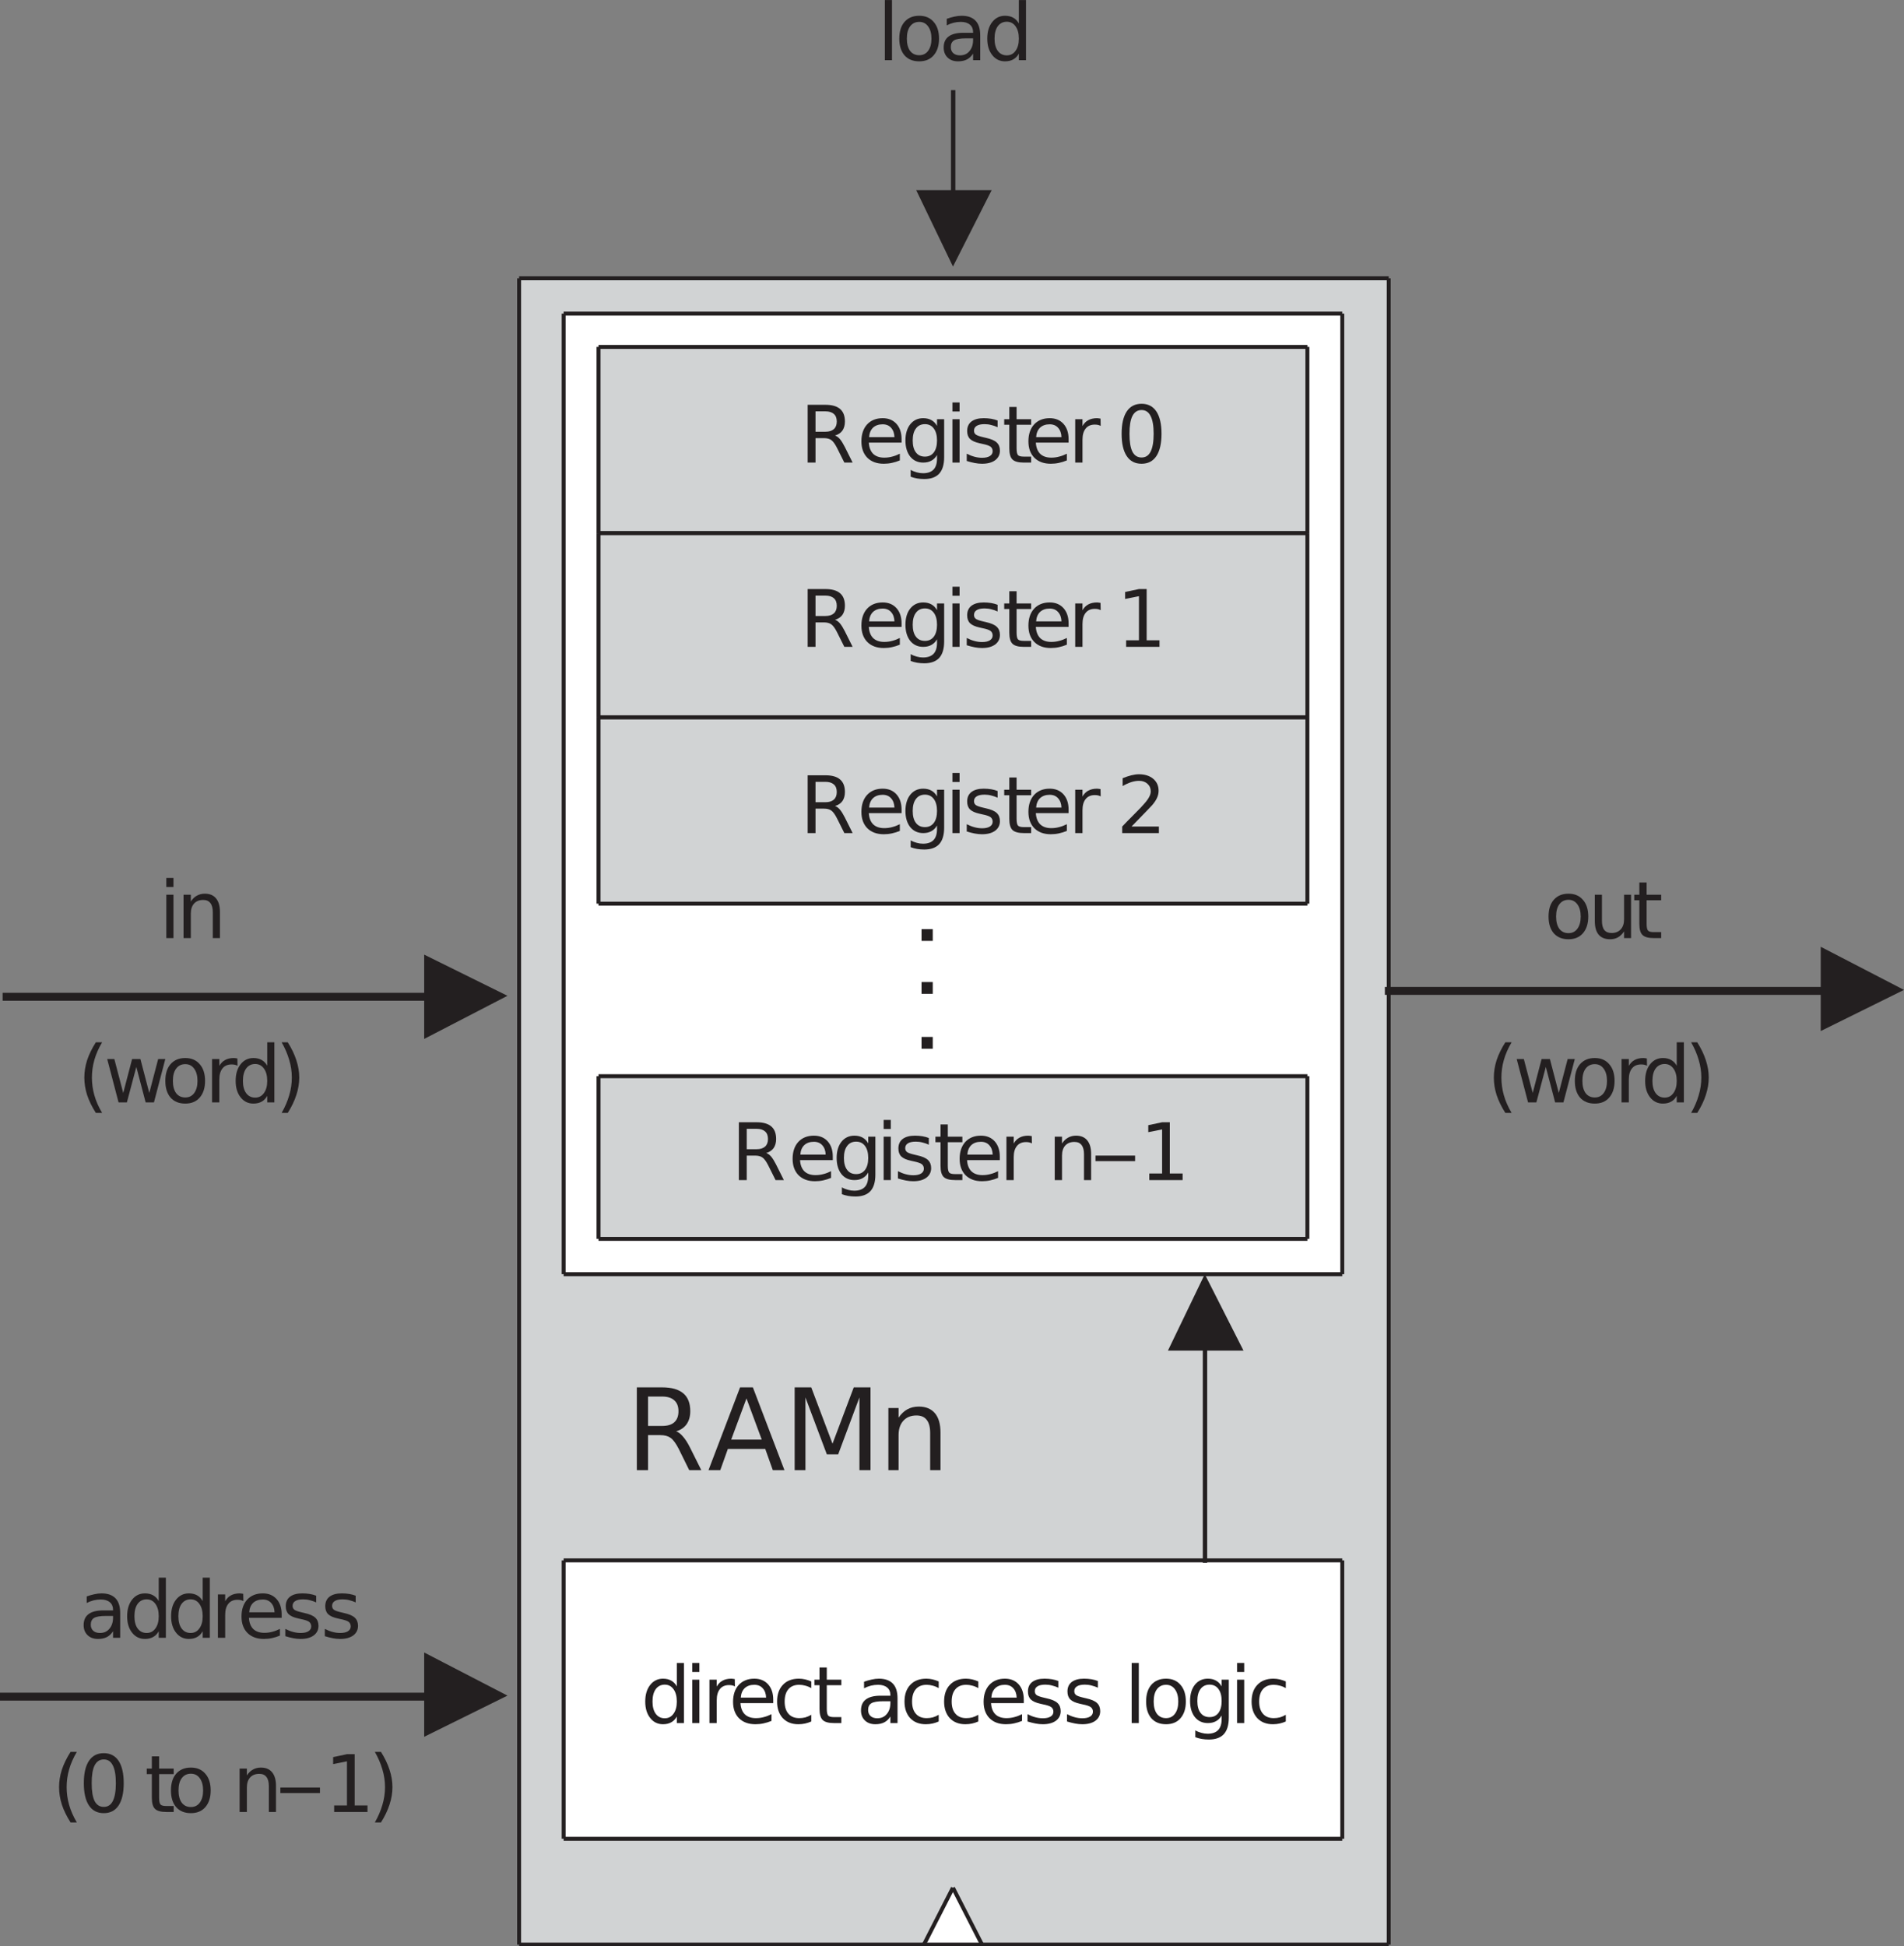 <?xml version="1.0" encoding="UTF-8" standalone="no"?>
<svg
   xmlns:dc="http://purl.org/dc/elements/1.1/"
   xmlns:cc="http://creativecommons.org/ns#"
   xmlns:rdf="http://www.w3.org/1999/02/22-rdf-syntax-ns#"
   xmlns:svg="http://www.w3.org/2000/svg"
   xmlns="http://www.w3.org/2000/svg"
   xmlns:xlink="http://www.w3.org/1999/xlink"
   xmlns:sodipodi="http://sodipodi.sourceforge.net/DTD/sodipodi-0.dtd"
   xmlns:inkscape="http://www.inkscape.org/namespaces/inkscape"
   width="204.369pt"
   height="208.883pt"
   viewBox="0 0 204.369 208.883"
   version="1.2"
   id="svg670"
   sodipodi:docname="ram8.svg"
   inkscape:version="0.92.3 (2405546, 2018-03-11)">
  <rect x="0" y="0" width="204.369" height="208.883" fill="#808080" stroke="none"/>
  <sodipodi:namedview
     pagecolor="#ffffff"
     bordercolor="#666666"
     borderopacity="1"
     objecttolerance="10"
     gridtolerance="10"
     guidetolerance="10"
     inkscape:pageopacity="0"
     inkscape:pageshadow="2"
     inkscape:window-width="758"
     inkscape:window-height="492"
     id="namedview672"
     showgrid="false"
     inkscape:zoom="0.84736446"
     inkscape:cx="136.24599"
     inkscape:cy="139.25531"
     inkscape:window-x="0"
     inkscape:window-y="60"
     inkscape:window-maximized="0"
     inkscape:current-layer="svg670" />
  <defs
     id="defs121">
    <g
       id="g92">
      <symbol
         overflow="visible"
         id="glyph0-0">
        <path
           style="stroke:none;"
           d="M 0.422 1.5 L 0.422 -6 L 4.672 -6 L 4.672 1.5 Z M 0.906 1.031 L 4.203 1.031 L 4.203 -5.516 L 0.906 -5.516 Z M 0.906 1.031 "
           id="path2" />
      </symbol>
      <symbol
         overflow="visible"
         id="glyph0-1">
        <path
           style="stroke:none;"
           d="M 0.797 -6.453 L 1.562 -6.453 L 1.562 0 L 0.797 0 Z M 0.797 -6.453 "
           id="path5" />
      </symbol>
      <symbol
         overflow="visible"
         id="glyph0-2">
        <path
           style="stroke:none;"
           d="M 2.609 -4.109 C 2.191 -4.109 1.863 -3.945 1.625 -3.625 C 1.395 -3.312 1.281 -2.875 1.281 -2.312 C 1.281 -1.758 1.395 -1.32 1.625 -1 C 1.863 -0.688 2.191 -0.531 2.609 -0.531 C 3.016 -0.531 3.332 -0.688 3.562 -1 C 3.801 -1.32 3.922 -1.758 3.922 -2.312 C 3.922 -2.863 3.801 -3.301 3.562 -3.625 C 3.332 -3.945 3.016 -4.109 2.609 -4.109 Z M 2.609 -4.766 C 3.266 -4.766 3.781 -4.547 4.156 -4.109 C 4.539 -3.68 4.734 -3.082 4.734 -2.312 C 4.734 -1.551 4.539 -0.953 4.156 -0.516 C 3.781 -0.086 3.266 0.125 2.609 0.125 C 1.941 0.125 1.414 -0.086 1.031 -0.516 C 0.656 -0.953 0.469 -1.551 0.469 -2.312 C 0.469 -3.082 0.656 -3.68 1.031 -4.109 C 1.414 -4.547 1.941 -4.766 2.609 -4.766 Z M 2.609 -4.766 "
           id="path8" />
      </symbol>
      <symbol
         overflow="visible"
         id="glyph0-3">
        <path
           style="stroke:none;"
           d="M 2.906 -2.344 C 2.289 -2.344 1.863 -2.27 1.625 -2.125 C 1.395 -1.977 1.281 -1.738 1.281 -1.406 C 1.281 -1.133 1.367 -0.914 1.547 -0.75 C 1.723 -0.594 1.961 -0.516 2.266 -0.516 C 2.691 -0.516 3.031 -0.664 3.281 -0.969 C 3.539 -1.27 3.672 -1.672 3.672 -2.172 L 3.672 -2.344 Z M 4.438 -2.656 L 4.438 0 L 3.672 0 L 3.672 -0.703 C 3.492 -0.422 3.273 -0.211 3.016 -0.078 C 2.754 0.055 2.438 0.125 2.062 0.125 C 1.594 0.125 1.219 -0.008 0.938 -0.281 C 0.656 -0.551 0.516 -0.91 0.516 -1.359 C 0.516 -1.879 0.688 -2.27 1.031 -2.531 C 1.383 -2.801 1.91 -2.938 2.609 -2.938 L 3.672 -2.938 L 3.672 -3.016 C 3.672 -3.359 3.555 -3.625 3.328 -3.812 C 3.098 -4.008 2.773 -4.109 2.359 -4.109 C 2.086 -4.109 1.828 -4.078 1.578 -4.016 C 1.328 -3.953 1.082 -3.859 0.844 -3.734 L 0.844 -4.438 C 1.125 -4.539 1.395 -4.617 1.656 -4.672 C 1.926 -4.734 2.188 -4.766 2.438 -4.766 C 3.102 -4.766 3.602 -4.586 3.938 -4.234 C 4.27 -3.891 4.438 -3.363 4.438 -2.656 Z M 4.438 -2.656 "
           id="path11" />
      </symbol>
      <symbol
         overflow="visible"
         id="glyph0-4">
        <path
           style="stroke:none;"
           d="M 3.859 -3.938 L 3.859 -6.453 L 4.625 -6.453 L 4.625 0 L 3.859 0 L 3.859 -0.703 C 3.703 -0.422 3.5 -0.211 3.25 -0.078 C 3.008 0.055 2.719 0.125 2.375 0.125 C 1.812 0.125 1.352 -0.098 1 -0.547 C 0.645 -0.992 0.469 -1.582 0.469 -2.312 C 0.469 -3.051 0.645 -3.645 1 -4.094 C 1.352 -4.539 1.812 -4.766 2.375 -4.766 C 2.719 -4.766 3.008 -4.695 3.25 -4.562 C 3.5 -4.426 3.703 -4.219 3.859 -3.938 Z M 1.25 -2.312 C 1.25 -1.758 1.363 -1.32 1.594 -1 C 1.832 -0.676 2.156 -0.516 2.562 -0.516 C 2.957 -0.516 3.27 -0.676 3.5 -1 C 3.738 -1.32 3.859 -1.758 3.859 -2.312 C 3.859 -2.875 3.738 -3.316 3.5 -3.641 C 3.27 -3.961 2.957 -4.125 2.562 -4.125 C 2.156 -4.125 1.832 -3.961 1.594 -3.641 C 1.363 -3.316 1.25 -2.875 1.25 -2.312 Z M 1.25 -2.312 "
           id="path14" />
      </symbol>
      <symbol
         overflow="visible"
         id="glyph0-5">
        <path
           style="stroke:none;"
           d="M 2.641 -6.453 C 2.266 -5.816 1.988 -5.188 1.812 -4.562 C 1.633 -3.938 1.547 -3.305 1.547 -2.672 C 1.547 -2.023 1.633 -1.391 1.812 -0.766 C 1.988 -0.141 2.266 0.488 2.641 1.125 L 1.969 1.125 C 1.551 0.469 1.238 -0.172 1.031 -0.797 C 0.832 -1.422 0.734 -2.047 0.734 -2.672 C 0.734 -3.285 0.832 -3.906 1.031 -4.531 C 1.238 -5.156 1.551 -5.797 1.969 -6.453 Z M 2.641 -6.453 "
           id="path17" />
      </symbol>
      <symbol
         overflow="visible"
         id="glyph0-6">
        <path
           style="stroke:none;"
           d="M 2.703 -5.641 C 2.266 -5.641 1.938 -5.426 1.719 -5 C 1.508 -4.582 1.406 -3.945 1.406 -3.094 C 1.406 -2.238 1.508 -1.598 1.719 -1.172 C 1.938 -0.754 2.266 -0.547 2.703 -0.547 C 3.141 -0.547 3.461 -0.754 3.672 -1.172 C 3.891 -1.598 4 -2.238 4 -3.094 C 4 -3.945 3.891 -4.582 3.672 -5 C 3.461 -5.426 3.141 -5.641 2.703 -5.641 Z M 2.703 -6.312 C 3.398 -6.312 3.93 -6.035 4.297 -5.484 C 4.66 -4.93 4.844 -4.133 4.844 -3.094 C 4.844 -2.051 4.66 -1.254 4.297 -0.703 C 3.93 -0.148 3.398 0.125 2.703 0.125 C 2.004 0.125 1.473 -0.148 1.109 -0.703 C 0.742 -1.254 0.562 -2.051 0.562 -3.094 C 0.562 -4.133 0.742 -4.93 1.109 -5.484 C 1.473 -6.035 2.004 -6.312 2.703 -6.312 Z M 2.703 -6.312 "
           id="path20" />
      </symbol>
      <symbol
         overflow="visible"
         id="glyph0-7">
        <path
           style="stroke:none;"
           d=""
           id="path23" />
      </symbol>
      <symbol
         overflow="visible"
         id="glyph0-8">
        <path
           style="stroke:none;"
           d="M 1.562 -5.969 L 1.562 -4.656 L 3.125 -4.656 L 3.125 -4.062 L 1.562 -4.062 L 1.562 -1.531 C 1.562 -1.156 1.613 -0.91 1.719 -0.797 C 1.82 -0.691 2.031 -0.641 2.344 -0.641 L 3.125 -0.641 L 3.125 0 L 2.344 0 C 1.758 0 1.352 -0.109 1.125 -0.328 C 0.895 -0.547 0.781 -0.945 0.781 -1.531 L 0.781 -4.062 L 0.234 -4.062 L 0.234 -4.656 L 0.781 -4.656 L 0.781 -5.969 Z M 1.562 -5.969 "
           id="path26" />
      </symbol>
      <symbol
         overflow="visible"
         id="glyph0-9">
        <path
           style="stroke:none;"
           d="M 4.672 -2.812 L 4.672 0 L 3.906 0 L 3.906 -2.781 C 3.906 -3.219 3.816 -3.547 3.641 -3.766 C 3.473 -3.984 3.219 -4.094 2.875 -4.094 C 2.457 -4.094 2.129 -3.961 1.891 -3.703 C 1.66 -3.441 1.547 -3.082 1.547 -2.625 L 1.547 0 L 0.766 0 L 0.766 -4.656 L 1.547 -4.656 L 1.547 -3.922 C 1.723 -4.203 1.938 -4.41 2.188 -4.547 C 2.438 -4.691 2.723 -4.766 3.047 -4.766 C 3.578 -4.766 3.977 -4.598 4.25 -4.266 C 4.531 -3.93 4.672 -3.445 4.672 -2.812 Z M 4.672 -2.812 "
           id="path29" />
      </symbol>
      <symbol
         overflow="visible"
         id="glyph0-10">
        <path
           style="stroke:none;"
           d="M 0 -2.625 L 4.25 -2.625 L 4.25 -2.031 L 0 -2.031 Z M 0 -2.625 "
           id="path32" />
      </symbol>
      <symbol
         overflow="visible"
         id="glyph0-11">
        <path
           style="stroke:none;"
           d="M 1.047 -0.703 L 2.422 -0.703 L 2.422 -5.438 L 0.938 -5.141 L 0.938 -5.891 L 2.422 -6.203 L 3.25 -6.203 L 3.25 -0.703 L 4.625 -0.703 L 4.625 0 L 1.047 0 Z M 1.047 -0.703 "
           id="path35" />
      </symbol>
      <symbol
         overflow="visible"
         id="glyph0-12">
        <path
           style="stroke:none;"
           d="M 0.688 -6.453 L 1.344 -6.453 C 1.758 -5.797 2.066 -5.156 2.266 -4.531 C 2.473 -3.906 2.578 -3.285 2.578 -2.672 C 2.578 -2.047 2.473 -1.422 2.266 -0.797 C 2.066 -0.172 1.758 0.469 1.344 1.125 L 0.688 1.125 C 1.051 0.488 1.32 -0.141 1.5 -0.766 C 1.688 -1.391 1.781 -2.023 1.781 -2.672 C 1.781 -3.305 1.688 -3.938 1.5 -4.562 C 1.32 -5.188 1.051 -5.816 0.688 -6.453 Z M 0.688 -6.453 "
           id="path38" />
      </symbol>
      <symbol
         overflow="visible"
         id="glyph0-13">
        <path
           style="stroke:none;"
           d="M 0.797 -4.656 L 1.562 -4.656 L 1.562 0 L 0.797 0 Z M 0.797 -6.453 L 1.562 -6.453 L 1.562 -5.484 L 0.797 -5.484 Z M 0.797 -6.453 "
           id="path41" />
      </symbol>
      <symbol
         overflow="visible"
         id="glyph0-14">
        <path
           style="stroke:none;"
           d="M 3.5 -3.938 C 3.406 -3.988 3.305 -4.023 3.203 -4.047 C 3.109 -4.066 3 -4.078 2.875 -4.078 C 2.445 -4.078 2.117 -3.938 1.891 -3.656 C 1.66 -3.375 1.547 -2.973 1.547 -2.453 L 1.547 0 L 0.766 0 L 0.766 -4.656 L 1.547 -4.656 L 1.547 -3.922 C 1.703 -4.203 1.906 -4.41 2.156 -4.547 C 2.414 -4.691 2.734 -4.766 3.109 -4.766 C 3.16 -4.766 3.219 -4.758 3.281 -4.75 C 3.344 -4.738 3.41 -4.727 3.484 -4.719 Z M 3.5 -3.938 "
           id="path44" />
      </symbol>
      <symbol
         overflow="visible"
         id="glyph0-15">
        <path
           style="stroke:none;"
           d="M 4.781 -2.516 L 4.781 -2.141 L 1.266 -2.141 C 1.297 -1.617 1.453 -1.219 1.734 -0.938 C 2.023 -0.664 2.422 -0.531 2.922 -0.531 C 3.211 -0.531 3.492 -0.566 3.766 -0.641 C 4.047 -0.711 4.32 -0.816 4.594 -0.953 L 4.594 -0.234 C 4.32 -0.117 4.039 -0.031 3.75 0.031 C 3.469 0.094 3.176 0.125 2.875 0.125 C 2.133 0.125 1.547 -0.086 1.109 -0.516 C 0.68 -0.953 0.469 -1.539 0.469 -2.281 C 0.469 -3.039 0.672 -3.645 1.078 -4.094 C 1.492 -4.539 2.051 -4.766 2.75 -4.766 C 3.375 -4.766 3.867 -4.562 4.234 -4.156 C 4.598 -3.75 4.781 -3.203 4.781 -2.516 Z M 4.016 -2.734 C 4.004 -3.148 3.883 -3.484 3.656 -3.734 C 3.438 -3.984 3.133 -4.109 2.75 -4.109 C 2.32 -4.109 1.977 -3.988 1.719 -3.75 C 1.469 -3.508 1.328 -3.172 1.297 -2.734 Z M 4.016 -2.734 "
           id="path47" />
      </symbol>
      <symbol
         overflow="visible"
         id="glyph0-16">
        <path
           style="stroke:none;"
           d="M 4.141 -4.469 L 4.141 -3.75 C 3.93 -3.875 3.719 -3.961 3.5 -4.016 C 3.281 -4.078 3.062 -4.109 2.844 -4.109 C 2.344 -4.109 1.957 -3.953 1.688 -3.641 C 1.414 -3.328 1.281 -2.883 1.281 -2.312 C 1.281 -1.75 1.414 -1.312 1.688 -1 C 1.957 -0.688 2.344 -0.531 2.844 -0.531 C 3.062 -0.531 3.281 -0.555 3.5 -0.609 C 3.719 -0.672 3.93 -0.766 4.141 -0.891 L 4.141 -0.172 C 3.93 -0.078 3.711 -0.004 3.484 0.047 C 3.254 0.098 3.008 0.125 2.75 0.125 C 2.051 0.125 1.492 -0.094 1.078 -0.531 C 0.672 -0.977 0.469 -1.57 0.469 -2.312 C 0.469 -3.07 0.676 -3.672 1.094 -4.109 C 1.508 -4.547 2.082 -4.766 2.812 -4.766 C 3.039 -4.766 3.266 -4.738 3.484 -4.688 C 3.711 -4.633 3.93 -4.562 4.141 -4.469 Z M 4.141 -4.469 "
           id="path50" />
      </symbol>
      <symbol
         overflow="visible"
         id="glyph0-17">
        <path
           style="stroke:none;"
           d="M 3.766 -4.516 L 3.766 -3.797 C 3.547 -3.898 3.32 -3.977 3.094 -4.031 C 2.863 -4.094 2.625 -4.125 2.375 -4.125 C 1.988 -4.125 1.703 -4.062 1.516 -3.938 C 1.328 -3.82 1.234 -3.648 1.234 -3.422 C 1.234 -3.242 1.301 -3.102 1.438 -3 C 1.57 -2.906 1.844 -2.812 2.25 -2.719 L 2.516 -2.656 C 3.055 -2.539 3.441 -2.375 3.672 -2.156 C 3.898 -1.945 4.016 -1.656 4.016 -1.281 C 4.016 -0.852 3.844 -0.508 3.5 -0.25 C 3.156 0 2.688 0.125 2.094 0.125 C 1.844 0.125 1.582 0.098 1.312 0.047 C 1.039 -0.004 0.754 -0.078 0.453 -0.172 L 0.453 -0.953 C 0.742 -0.805 1.023 -0.695 1.297 -0.625 C 1.566 -0.551 1.836 -0.516 2.109 -0.516 C 2.461 -0.516 2.738 -0.578 2.938 -0.703 C 3.133 -0.828 3.234 -1 3.234 -1.219 C 3.234 -1.426 3.16 -1.586 3.016 -1.703 C 2.879 -1.816 2.57 -1.922 2.094 -2.016 L 1.828 -2.078 C 1.359 -2.18 1.02 -2.332 0.812 -2.531 C 0.602 -2.738 0.5 -3.023 0.5 -3.391 C 0.5 -3.828 0.648 -4.164 0.953 -4.406 C 1.266 -4.645 1.707 -4.766 2.281 -4.766 C 2.562 -4.766 2.828 -4.742 3.078 -4.703 C 3.328 -4.66 3.555 -4.598 3.766 -4.516 Z M 3.766 -4.516 "
           id="path53" />
      </symbol>
      <symbol
         overflow="visible"
         id="glyph0-18">
        <path
           style="stroke:none;"
           d="M 3.859 -2.375 C 3.859 -2.926 3.742 -3.352 3.516 -3.656 C 3.285 -3.969 2.969 -4.125 2.562 -4.125 C 2.145 -4.125 1.82 -3.969 1.594 -3.656 C 1.363 -3.352 1.25 -2.926 1.25 -2.375 C 1.25 -1.82 1.363 -1.395 1.594 -1.094 C 1.82 -0.789 2.145 -0.641 2.562 -0.641 C 2.969 -0.641 3.285 -0.789 3.516 -1.094 C 3.742 -1.395 3.859 -1.82 3.859 -2.375 Z M 4.625 -0.578 C 4.625 0.211 4.445 0.801 4.094 1.188 C 3.738 1.57 3.203 1.766 2.484 1.766 C 2.211 1.766 1.957 1.742 1.719 1.703 C 1.477 1.66 1.25 1.598 1.031 1.516 L 1.031 0.781 C 1.25 0.906 1.469 0.992 1.688 1.047 C 1.906 1.109 2.129 1.141 2.359 1.141 C 2.859 1.141 3.234 1.008 3.484 0.75 C 3.734 0.488 3.859 0.094 3.859 -0.438 L 3.859 -0.812 C 3.703 -0.539 3.5 -0.336 3.25 -0.203 C 3.008 -0.066 2.719 0 2.375 0 C 1.801 0 1.336 -0.211 0.984 -0.641 C 0.641 -1.078 0.469 -1.656 0.469 -2.375 C 0.469 -3.094 0.641 -3.672 0.984 -4.109 C 1.336 -4.547 1.801 -4.766 2.375 -4.766 C 2.719 -4.766 3.008 -4.695 3.25 -4.562 C 3.5 -4.426 3.703 -4.219 3.859 -3.938 L 3.859 -4.656 L 4.625 -4.656 Z M 4.625 -0.578 "
           id="path56" />
      </symbol>
      <symbol
         overflow="visible"
         id="glyph0-19">
        <path
           style="stroke:none;"
           d="M 3.766 -2.906 C 3.953 -2.844 4.129 -2.711 4.297 -2.516 C 4.461 -2.316 4.633 -2.039 4.812 -1.688 L 5.656 0 L 4.766 0 L 3.969 -1.594 C 3.758 -2.008 3.555 -2.285 3.359 -2.422 C 3.172 -2.555 2.91 -2.625 2.578 -2.625 L 1.672 -2.625 L 1.672 0 L 0.828 0 L 0.828 -6.203 L 2.734 -6.203 C 3.441 -6.203 3.969 -6.051 4.312 -5.75 C 4.656 -5.457 4.828 -5.008 4.828 -4.406 C 4.828 -4.02 4.738 -3.695 4.562 -3.438 C 4.383 -3.188 4.117 -3.008 3.766 -2.906 Z M 1.672 -5.5 L 1.672 -3.312 L 2.734 -3.312 C 3.129 -3.312 3.43 -3.406 3.641 -3.594 C 3.848 -3.781 3.953 -4.051 3.953 -4.406 C 3.953 -4.77 3.848 -5.039 3.641 -5.219 C 3.43 -5.406 3.129 -5.5 2.734 -5.5 Z M 1.672 -5.5 "
           id="path59" />
      </symbol>
      <symbol
         overflow="visible"
         id="glyph0-20">
        <path
           style="stroke:none;"
           d="M 1.625 -0.703 L 4.562 -0.703 L 4.562 0 L 0.625 0 L 0.625 -0.703 C 0.938 -1.035 1.367 -1.477 1.922 -2.031 C 2.473 -2.582 2.816 -2.941 2.953 -3.109 C 3.223 -3.41 3.41 -3.664 3.516 -3.875 C 3.629 -4.082 3.688 -4.285 3.688 -4.484 C 3.688 -4.816 3.566 -5.086 3.328 -5.297 C 3.098 -5.504 2.801 -5.609 2.438 -5.609 C 2.164 -5.609 1.883 -5.562 1.594 -5.469 C 1.301 -5.375 0.992 -5.234 0.672 -5.047 L 0.672 -5.891 C 1.004 -6.023 1.316 -6.129 1.609 -6.203 C 1.898 -6.273 2.172 -6.312 2.422 -6.312 C 3.055 -6.312 3.566 -6.148 3.953 -5.828 C 4.336 -5.504 4.531 -5.078 4.531 -4.547 C 4.531 -4.285 4.477 -4.039 4.375 -3.812 C 4.281 -3.582 4.109 -3.316 3.859 -3.016 C 3.785 -2.93 3.562 -2.695 3.188 -2.312 C 2.82 -1.926 2.301 -1.391 1.625 -0.703 Z M 1.625 -0.703 "
           id="path62" />
      </symbol>
      <symbol
         overflow="visible"
         id="glyph0-21">
        <path
           style="stroke:none;"
           d="M 0.719 -1.828 L 0.719 -4.656 L 1.484 -4.656 L 1.484 -1.859 C 1.484 -1.422 1.566 -1.094 1.734 -0.875 C 1.91 -0.656 2.172 -0.547 2.516 -0.547 C 2.93 -0.547 3.258 -0.676 3.5 -0.938 C 3.738 -1.195 3.859 -1.555 3.859 -2.016 L 3.859 -4.656 L 4.609 -4.656 L 4.609 0 L 3.859 0 L 3.859 -0.719 C 3.672 -0.438 3.453 -0.223 3.203 -0.078 C 2.961 0.055 2.68 0.125 2.359 0.125 C 1.816 0.125 1.406 -0.039 1.125 -0.375 C 0.852 -0.707 0.719 -1.191 0.719 -1.828 Z M 0.719 -1.828 "
           id="path65" />
      </symbol>
      <symbol
         overflow="visible"
         id="glyph0-22">
        <path
           style="stroke:none;"
           d="M 0.359 -4.656 L 1.125 -4.656 L 2.078 -1.016 L 3.031 -4.656 L 3.922 -4.656 L 4.875 -1.016 L 5.828 -4.656 L 6.594 -4.656 L 5.375 0 L 4.484 0 L 3.484 -3.812 L 2.469 0 L 1.578 0 Z M 0.359 -4.656 "
           id="path68" />
      </symbol>
      <symbol
         overflow="visible"
         id="glyph1-0">
        <path
           style="stroke:none;"
           d="M 0.609 2.156 L 0.609 -8.609 L 6.703 -8.609 L 6.703 2.156 Z M 1.297 1.484 L 6.031 1.484 L 6.031 -7.922 L 1.297 -7.922 Z M 1.297 1.484 "
           id="path71" />
      </symbol>
      <symbol
         overflow="visible"
         id="glyph1-1">
        <path
           style="stroke:none;"
           d="M 5.422 -4.172 C 5.672 -4.086 5.914 -3.898 6.156 -3.609 C 6.406 -3.328 6.656 -2.938 6.906 -2.438 L 8.125 0 L 6.828 0 L 5.703 -2.281 C 5.398 -2.875 5.109 -3.27 4.828 -3.469 C 4.555 -3.664 4.188 -3.766 3.719 -3.766 L 2.406 -3.766 L 2.406 0 L 1.203 0 L 1.203 -8.891 L 3.922 -8.891 C 4.93 -8.891 5.688 -8.676 6.188 -8.25 C 6.688 -7.832 6.938 -7.191 6.938 -6.328 C 6.938 -5.773 6.805 -5.312 6.547 -4.938 C 6.285 -4.57 5.91 -4.316 5.422 -4.172 Z M 2.406 -7.906 L 2.406 -4.75 L 3.922 -4.75 C 4.492 -4.75 4.926 -4.879 5.219 -5.141 C 5.52 -5.41 5.672 -5.805 5.672 -6.328 C 5.672 -6.848 5.52 -7.238 5.219 -7.5 C 4.926 -7.77 4.492 -7.906 3.922 -7.906 Z M 2.406 -7.906 "
           id="path74" />
      </symbol>
      <symbol
         overflow="visible"
         id="glyph1-2">
        <path
           style="stroke:none;"
           d="M 4.172 -7.703 L 2.531 -3.281 L 5.812 -3.281 Z M 3.484 -8.891 L 4.859 -8.891 L 8.25 0 L 7 0 L 6.188 -2.281 L 2.172 -2.281 L 1.359 0 L 0.094 0 Z M 3.484 -8.891 "
           id="path77" />
      </symbol>
      <symbol
         overflow="visible"
         id="glyph1-3">
        <path
           style="stroke:none;"
           d="M 1.203 -8.891 L 2.984 -8.891 L 5.266 -2.844 L 7.547 -8.891 L 9.344 -8.891 L 9.344 0 L 8.156 0 L 8.156 -7.812 L 5.875 -1.703 L 4.656 -1.703 L 2.359 -7.812 L 2.359 0 L 1.203 0 Z M 1.203 -8.891 "
           id="path80" />
      </symbol>
      <symbol
         overflow="visible"
         id="glyph1-4">
        <path
           style="stroke:none;"
           d="M 6.703 -4.031 L 6.703 0 L 5.594 0 L 5.594 -4 C 5.594 -4.625 5.469 -5.094 5.219 -5.406 C 4.977 -5.719 4.613 -5.875 4.125 -5.875 C 3.531 -5.875 3.062 -5.688 2.719 -5.312 C 2.375 -4.938 2.203 -4.422 2.203 -3.766 L 2.203 0 L 1.109 0 L 1.109 -6.672 L 2.203 -6.672 L 2.203 -5.641 C 2.473 -6.035 2.785 -6.332 3.141 -6.531 C 3.492 -6.727 3.906 -6.828 4.375 -6.828 C 5.133 -6.828 5.711 -6.586 6.109 -6.109 C 6.504 -5.641 6.703 -4.945 6.703 -4.031 Z M 6.703 -4.031 "
           id="path83" />
      </symbol>
      <symbol
         overflow="visible"
         id="glyph2-0">
        <path
           style="stroke:none;"
           d="M 0.844 -5.844 L 5.516 -5.844 L 5.516 0 L 0.844 0 Z M 1.172 -5.531 L 1.172 -0.312 L 5.203 -0.312 L 5.203 -5.531 Z M 1.172 -5.531 "
           id="path86" />
      </symbol>
      <symbol
         overflow="visible"
         id="glyph2-1">
        <path
           style="stroke:none;"
           d="M 0.578 0 L 0.578 -1.266 L 1.781 -1.266 L 1.781 0 Z M 0.578 0 "
           id="path89" />
      </symbol>
    </g>
    <clipPath
       id="clip1">
      <path
         d="M 55 29 L 150 29 L 150 208.883 L 55 208.883 Z M 55 29 "
         id="path94" />
    </clipPath>
    <clipPath
       id="clip2">
      <path
         d="M 55 208 L 150 208 L 150 208.883 L 55 208.883 Z M 55 208 "
         id="path97" />
    </clipPath>
    <clipPath
       id="clip3">
      <path
         d="M 148 29 L 150 29 L 150 208.883 L 148 208.883 Z M 148 29 "
         id="path100" />
    </clipPath>
    <clipPath
       id="clip4">
      <path
         d="M 55 29 L 56 29 L 56 208.883 L 55 208.883 Z M 55 29 "
         id="path103" />
    </clipPath>
    <clipPath
       id="clip5">
      <path
         d="M 99 202 L 106 202 L 106 208.883 L 99 208.883 Z M 99 202 "
         id="path106" />
    </clipPath>
    <clipPath
       id="clip6">
      <path
         d="M 98 208 L 106 208 L 106 208.883 L 98 208.883 Z M 98 208 "
         id="path109" />
    </clipPath>
    <clipPath
       id="clip7">
      <path
         d="M 93 196 L 109 196 L 109 208.883 L 93 208.883 Z M 93 196 "
         id="path112" />
    </clipPath>
    <clipPath
       id="clip8">
      <path
         d="M 96 196 L 112 196 L 112 208.883 L 96 208.883 Z M 96 196 "
         id="path115" />
    </clipPath>
    <clipPath
       id="clip9">
      <path
         d="M 195 101 L 204.367 101 L 204.367 111 L 195 111 Z M 195 101 "
         id="path118" />
    </clipPath>
  </defs>
  <g
     id="surface649">
    <g
       style="fill:rgb(13.725%,12.157%,12.549%);fill-opacity:1;"
       id="g125">
      <use
         xlink:href="#glyph0-1"
         x="94.18"
         y="6.458"
         id="use123" />
    </g>
    <g
       style="fill:rgb(13.725%,12.157%,12.549%);fill-opacity:1;"
       id="g129">
      <use
         xlink:href="#glyph0-2"
         x="96.058"
         y="6.458"
         id="use127" />
    </g>
    <g
       style="fill:rgb(13.725%,12.157%,12.549%);fill-opacity:1;"
       id="g133">
      <use
         xlink:href="#glyph0-3"
         x="100.776"
         y="6.458"
         id="use131" />
    </g>
    <g
       style="fill:rgb(13.725%,12.157%,12.549%);fill-opacity:1;"
       id="g137">
      <use
         xlink:href="#glyph0-4"
         x="105.502"
         y="6.458"
         id="use135" />
    </g>
    <g
       clip-path="url(#clip1)"
       clip-rule="nonzero"
       id="g141">
      <path
         style=" stroke:none;fill-rule:nonzero;fill:rgb(81.96%,82.744%,83.136%);fill-opacity:1;"
         d="M 55.719 29.871 L 149.066 29.871 L 149.066 208.715 L 55.719 208.715 Z M 55.719 29.871 "
         id="path139" />
    </g>
    <g
       clip-path="url(#clip2)"
       clip-rule="nonzero"
       id="g145">
      <path
         style="fill:none;stroke-width:0.425;stroke-linecap:butt;stroke-linejoin:miter;stroke:rgb(13.725%,12.157%,12.549%);stroke-opacity:1;stroke-miterlimit:10;"
         d="M 149.062 -208.715 L 55.719 -208.715 "
         transform="matrix(1,0,0,-1,0,0)"
         id="path143" />
    </g>
    <g
       clip-path="url(#clip3)"
       clip-rule="nonzero"
       id="g149">
      <path
         style="fill:none;stroke-width:0.425;stroke-linecap:butt;stroke-linejoin:miter;stroke:rgb(13.725%,12.157%,12.549%);stroke-opacity:1;stroke-miterlimit:10;"
         d="M 149.062 -29.871 L 149.062 -208.715 "
         transform="matrix(1,0,0,-1,0,0)"
         id="path147" />
    </g>
    <path
       style="fill:none;stroke-width:0.425;stroke-linecap:butt;stroke-linejoin:miter;stroke:rgb(13.725%,12.157%,12.549%);stroke-opacity:1;stroke-miterlimit:10;"
       d="M 55.719 -29.871 L 149.062 -29.871 "
       transform="matrix(1,0,0,-1,0,0)"
       id="path151" />
    <g
       clip-path="url(#clip4)"
       clip-rule="nonzero"
       id="g155">
      <path
         style="fill:none;stroke-width:0.425;stroke-linecap:butt;stroke-linejoin:miter;stroke:rgb(13.725%,12.157%,12.549%);stroke-opacity:1;stroke-miterlimit:10;"
         d="M 55.719 -208.715 L 55.719 -29.871 "
         transform="matrix(1,0,0,-1,0,0)"
         id="path153" />
    </g>
    <path
       style="fill:none;stroke-width:0.471;stroke-linecap:butt;stroke-linejoin:miter;stroke:rgb(13.725%,12.157%,12.549%);stroke-opacity:1;stroke-miterlimit:10;"
       d="M 102.312 -9.676 L 102.312 -21.719 "
       transform="matrix(1,0,0,-1,0,0)"
       id="path157" />
    <path
       style=" stroke:none;fill-rule:evenodd;fill:rgb(13.725%,12.157%,12.549%);fill-opacity:1;"
       d="M 106.445 20.402 L 102.289 28.609 L 98.34 20.402 L 106.445 20.402 "
       id="path159" />
    <g
       clip-path="url(#clip5)"
       clip-rule="nonzero"
       id="g163">
      <path
         style=" stroke:none;fill-rule:evenodd;fill:rgb(100%,100%,100%);fill-opacity:1;"
         d="M 105.406 208.715 L 99.168 208.715 L 102.289 202.613 L 105.406 208.715 "
         id="path161" />
    </g>
    <g
       clip-path="url(#clip6)"
       clip-rule="nonzero"
       id="g167">
      <path
         style="fill:none;stroke-width:0.425;stroke-linecap:butt;stroke-linejoin:miter;stroke:rgb(13.725%,12.157%,12.549%);stroke-opacity:1;stroke-miterlimit:10;"
         d="M 99.168 -208.715 L 105.406 -208.715 "
         transform="matrix(1,0,0,-1,0,0)"
         id="path165" />
    </g>
    <g
       clip-path="url(#clip7)"
       clip-rule="nonzero"
       id="g171">
      <path
         style="fill:none;stroke-width:0.425;stroke-linecap:butt;stroke-linejoin:miter;stroke:rgb(13.725%,12.157%,12.549%);stroke-opacity:1;stroke-miterlimit:10;"
         d="M 102.285 -202.613 L 99.168 -208.715 "
         transform="matrix(1,0,0,-1,0,0)"
         id="path169" />
    </g>
    <g
       clip-path="url(#clip8)"
       clip-rule="nonzero"
       id="g175">
      <path
         style="fill:none;stroke-width:0.425;stroke-linecap:butt;stroke-linejoin:miter;stroke:rgb(13.725%,12.157%,12.549%);stroke-opacity:1;stroke-miterlimit:10;"
         d="M 105.406 -208.715 L 102.285 -202.613 "
         transform="matrix(1,0,0,-1,0,0)"
         id="path173" />
    </g>
    <path
       style="fill:none;stroke-width:0.85;stroke-linecap:butt;stroke-linejoin:miter;stroke:rgb(13.725%,12.157%,12.549%);stroke-opacity:1;stroke-miterlimit:10;"
       d="M 0 -182.102 L 47.191 -182.102 "
       transform="matrix(1,0,0,-1,0,0)"
       id="path177" />
    <path
       style=" stroke:none;fill-rule:evenodd;fill:rgb(13.725%,12.157%,12.549%);fill-opacity:1;"
       d="M 45.531 177.363 L 54.469 181.992 L 45.531 186.41 L 45.531 177.363 "
       id="path179" />
    <g
       style="fill:rgb(13.725%,12.157%,12.549%);fill-opacity:1;"
       id="g183">
      <use
         xlink:href="#glyph0-5"
         x="5.606"
         y="194.481"
         id="use181" />
    </g>
    <g
       style="fill:rgb(13.725%,12.157%,12.549%);fill-opacity:1;"
       id="g187">
      <use
         xlink:href="#glyph0-6"
         x="8.436"
         y="194.481"
         id="use185" />
    </g>
    <g
       style="fill:rgb(13.725%,12.157%,12.549%);fill-opacity:1;"
       id="g191">
      <use
         xlink:href="#glyph0-7"
         x="13.162"
         y="194.481"
         id="use189" />
    </g>
    <g
       style="fill:rgb(13.725%,12.157%,12.549%);fill-opacity:1;"
       id="g195">
      <use
         xlink:href="#glyph0-8"
         x="15.517"
         y="194.481"
         id="use193" />
    </g>
    <g
       style="fill:rgb(13.725%,12.157%,12.549%);fill-opacity:1;"
       id="g199">
      <use
         xlink:href="#glyph0-2"
         x="17.88"
         y="194.481"
         id="use197" />
    </g>
    <g
       style="fill:rgb(13.725%,12.157%,12.549%);fill-opacity:1;"
       id="g203">
      <use
         xlink:href="#glyph0-7"
         x="22.597"
         y="194.481"
         id="use201" />
    </g>
    <g
       style="fill:rgb(13.725%,12.157%,12.549%);fill-opacity:1;"
       id="g207">
      <use
         xlink:href="#glyph0-9"
         x="24.952"
         y="194.481"
         id="use205" />
    </g>
    <g
       style="fill:rgb(13.725%,12.157%,12.549%);fill-opacity:1;"
       id="g211">
      <use
         xlink:href="#glyph0-10"
         x="30.094"
         y="194.481"
         id="use209" />
    </g>
    <g
       style="fill:rgb(13.725%,12.157%,12.549%);fill-opacity:1;"
       id="g215">
      <use
         xlink:href="#glyph0-11"
         x="34.82"
         y="194.481"
         id="use213" />
    </g>
    <g
       style="fill:rgb(13.725%,12.157%,12.549%);fill-opacity:1;"
       id="g219">
      <use
         xlink:href="#glyph0-12"
         x="39.546"
         y="194.481"
         id="use217" />
    </g>
    <path
       style=" stroke:none;fill-rule:nonzero;fill:rgb(100%,100%,100%);fill-opacity:1;"
       d="M 60.5 167.477 L 144.078 167.477 L 144.078 197.355 L 60.5 197.355 Z M 60.5 167.477 "
       id="path221" />
    <path
       style="fill:none;stroke-width:0.425;stroke-linecap:butt;stroke-linejoin:miter;stroke:rgb(13.725%,12.157%,12.549%);stroke-opacity:1;stroke-miterlimit:10;"
       d="M 144.074 -197.355 L 60.5 -197.355 "
       transform="matrix(1,0,0,-1,0,0)"
       id="path223" />
    <path
       style="fill:none;stroke-width:0.425;stroke-linecap:butt;stroke-linejoin:miter;stroke:rgb(13.725%,12.157%,12.549%);stroke-opacity:1;stroke-miterlimit:10;"
       d="M 144.074 -167.477 L 144.074 -197.355 "
       transform="matrix(1,0,0,-1,0,0)"
       id="path225" />
    <path
       style="fill:none;stroke-width:0.425;stroke-linecap:butt;stroke-linejoin:miter;stroke:rgb(13.725%,12.157%,12.549%);stroke-opacity:1;stroke-miterlimit:10;"
       d="M 60.5 -167.477 L 144.074 -167.477 "
       transform="matrix(1,0,0,-1,0,0)"
       id="path227" />
    <path
       style="fill:none;stroke-width:0.425;stroke-linecap:butt;stroke-linejoin:miter;stroke:rgb(13.725%,12.157%,12.549%);stroke-opacity:1;stroke-miterlimit:10;"
       d="M 60.5 -197.355 L 60.5 -167.477 "
       transform="matrix(1,0,0,-1,0,0)"
       id="path229" />
    <g
       style="fill:rgb(13.725%,12.157%,12.549%);fill-opacity:1;"
       id="g233">
      <use
         xlink:href="#glyph0-4"
         x="68.789"
         y="184.939"
         id="use231" />
    </g>
    <g
       style="fill:rgb(13.725%,12.157%,12.549%);fill-opacity:1;"
       id="g237">
      <use
         xlink:href="#glyph0-13"
         x="73.506"
         y="184.939"
         id="use235" />
    </g>
    <g
       style="fill:rgb(13.725%,12.157%,12.549%);fill-opacity:1;"
       id="g241">
      <use
         xlink:href="#glyph0-14"
         x="75.385"
         y="184.939"
         id="use239" />
    </g>
    <g
       style="fill:rgb(13.725%,12.157%,12.549%);fill-opacity:1;"
       id="g245">
      <use
         xlink:href="#glyph0-15"
         x="78.215"
         y="184.939"
         id="use243" />
    </g>
    <g
       style="fill:rgb(13.725%,12.157%,12.549%);fill-opacity:1;"
       id="g249">
      <use
         xlink:href="#glyph0-16"
         x="82.941"
         y="184.939"
         id="use247" />
    </g>
    <g
       style="fill:rgb(13.725%,12.157%,12.549%);fill-opacity:1;"
       id="g253">
      <use
         xlink:href="#glyph0-8"
         x="87.183"
         y="184.939"
         id="use251" />
    </g>
    <g
       style="fill:rgb(13.725%,12.157%,12.549%);fill-opacity:1;"
       id="g257">
      <use
         xlink:href="#glyph0-7"
         x="89.546"
         y="184.939"
         id="use255" />
    </g>
    <g
       style="fill:rgb(13.725%,12.157%,12.549%);fill-opacity:1;"
       id="g261">
      <use
         xlink:href="#glyph0-3"
         x="91.9"
         y="184.939"
         id="use259" />
    </g>
    <g
       style="fill:rgb(13.725%,12.157%,12.549%);fill-opacity:1;"
       id="g265">
      <use
         xlink:href="#glyph0-16"
         x="96.618"
         y="184.939"
         id="use263" />
    </g>
    <g
       style="fill:rgb(13.725%,12.157%,12.549%);fill-opacity:1;"
       id="g269">
      <use
         xlink:href="#glyph0-16"
         x="100.868"
         y="184.939"
         id="use267" />
    </g>
    <g
       style="fill:rgb(13.725%,12.157%,12.549%);fill-opacity:1;"
       id="g273">
      <use
         xlink:href="#glyph0-15"
         x="105.109"
         y="184.939"
         id="use271" />
    </g>
    <g
       style="fill:rgb(13.725%,12.157%,12.549%);fill-opacity:1;"
       id="g277">
      <use
         xlink:href="#glyph0-17"
         x="109.835"
         y="184.939"
         id="use275" />
    </g>
    <g
       style="fill:rgb(13.725%,12.157%,12.549%);fill-opacity:1;"
       id="g281">
      <use
         xlink:href="#glyph0-17"
         x="114.077"
         y="184.939"
         id="use279" />
    </g>
    <g
       style="fill:rgb(13.725%,12.157%,12.549%);fill-opacity:1;"
       id="g285">
      <use
         xlink:href="#glyph0-7"
         x="118.318"
         y="184.939"
         id="use283" />
    </g>
    <g
       style="fill:rgb(13.725%,12.157%,12.549%);fill-opacity:1;"
       id="g289">
      <use
         xlink:href="#glyph0-1"
         x="120.673"
         y="184.939"
         id="use287" />
    </g>
    <g
       style="fill:rgb(13.725%,12.157%,12.549%);fill-opacity:1;"
       id="g293">
      <use
         xlink:href="#glyph0-2"
         x="122.551"
         y="184.939"
         id="use291" />
    </g>
    <g
       style="fill:rgb(13.725%,12.157%,12.549%);fill-opacity:1;"
       id="g297">
      <use
         xlink:href="#glyph0-18"
         x="127.269"
         y="184.939"
         id="use295" />
    </g>
    <g
       style="fill:rgb(13.725%,12.157%,12.549%);fill-opacity:1;"
       id="g301">
      <use
         xlink:href="#glyph0-13"
         x="131.986"
         y="184.939"
         id="use299" />
    </g>
    <g
       style="fill:rgb(13.725%,12.157%,12.549%);fill-opacity:1;"
       id="g305">
      <use
         xlink:href="#glyph0-16"
         x="133.873"
         y="184.939"
         id="use303" />
    </g>
    <path
       style=" stroke:none;fill-rule:nonzero;fill:rgb(100%,100%,100%);fill-opacity:1;"
       d="M 60.5 33.66 L 144.078 33.66 L 144.078 136.758 L 60.5 136.758 Z M 60.5 33.66 "
       id="path307" />
    <path
       style="fill:none;stroke-width:0.425;stroke-linecap:butt;stroke-linejoin:miter;stroke:rgb(13.725%,12.157%,12.549%);stroke-opacity:1;stroke-miterlimit:10;"
       d="M 144.074 -136.758 L 60.5 -136.758 "
       transform="matrix(1,0,0,-1,0,0)"
       id="path309" />
    <path
       style="fill:none;stroke-width:0.425;stroke-linecap:butt;stroke-linejoin:miter;stroke:rgb(13.725%,12.157%,12.549%);stroke-opacity:1;stroke-miterlimit:10;"
       d="M 144.074 -33.66 L 144.074 -136.758 "
       transform="matrix(1,0,0,-1,0,0)"
       id="path311" />
    <path
       style="fill:none;stroke-width:0.425;stroke-linecap:butt;stroke-linejoin:miter;stroke:rgb(13.725%,12.157%,12.549%);stroke-opacity:1;stroke-miterlimit:10;"
       d="M 60.5 -33.66 L 144.074 -33.66 "
       transform="matrix(1,0,0,-1,0,0)"
       id="path313" />
    <path
       style="fill:none;stroke-width:0.425;stroke-linecap:butt;stroke-linejoin:miter;stroke:rgb(13.725%,12.157%,12.549%);stroke-opacity:1;stroke-miterlimit:10;"
       d="M 60.5 -136.758 L 60.5 -33.66 "
       transform="matrix(1,0,0,-1,0,0)"
       id="path315" />
    <path
       style=" stroke:none;fill-rule:nonzero;fill:rgb(81.96%,82.744%,83.136%);fill-opacity:1;"
       d="M 64.242 37.234 L 140.332 37.234 L 140.332 57.223 L 64.242 57.223 Z M 64.242 37.234 "
       id="path317" />
    <path
       style="fill:none;stroke-width:0.425;stroke-linecap:butt;stroke-linejoin:miter;stroke:rgb(13.725%,12.157%,12.549%);stroke-opacity:1;stroke-miterlimit:10;"
       d="M 140.332 -57.227 L 64.242 -57.227 "
       transform="matrix(1,0,0,-1,0,0)"
       id="path319" />
    <path
       style="fill:none;stroke-width:0.425;stroke-linecap:butt;stroke-linejoin:miter;stroke:rgb(13.725%,12.157%,12.549%);stroke-opacity:1;stroke-miterlimit:10;"
       d="M 140.332 -37.234 L 140.332 -57.227 "
       transform="matrix(1,0,0,-1,0,0)"
       id="path321" />
    <path
       style="fill:none;stroke-width:0.425;stroke-linecap:butt;stroke-linejoin:miter;stroke:rgb(13.725%,12.157%,12.549%);stroke-opacity:1;stroke-miterlimit:10;"
       d="M 64.242 -37.234 L 140.332 -37.234 "
       transform="matrix(1,0,0,-1,0,0)"
       id="path323" />
    <path
       style="fill:none;stroke-width:0.425;stroke-linecap:butt;stroke-linejoin:miter;stroke:rgb(13.725%,12.157%,12.549%);stroke-opacity:1;stroke-miterlimit:10;"
       d="M 64.242 -57.227 L 64.242 -37.234 "
       transform="matrix(1,0,0,-1,0,0)"
       id="path325" />
    <g
       style="fill:rgb(13.725%,12.157%,12.549%);fill-opacity:1;"
       id="g329">
      <use
         xlink:href="#glyph0-19"
         x="85.863"
         y="49.65"
         id="use327" />
    </g>
    <g
       style="fill:rgb(13.725%,12.157%,12.549%);fill-opacity:1;"
       id="g333">
      <use
         xlink:href="#glyph0-15"
         x="91.991"
         y="49.65"
         id="use331" />
    </g>
    <g
       style="fill:rgb(13.725%,12.157%,12.549%);fill-opacity:1;"
       id="g337">
      <use
         xlink:href="#glyph0-18"
         x="96.717"
         y="49.65"
         id="use335" />
    </g>
    <g
       style="fill:rgb(13.725%,12.157%,12.549%);fill-opacity:1;"
       id="g341">
      <use
         xlink:href="#glyph0-13"
         x="101.435"
         y="49.65"
         id="use339" />
    </g>
    <g
       style="fill:rgb(13.725%,12.157%,12.549%);fill-opacity:1;"
       id="g345">
      <use
         xlink:href="#glyph0-17"
         x="103.313"
         y="49.65"
         id="use343" />
    </g>
    <g
       style="fill:rgb(13.725%,12.157%,12.549%);fill-opacity:1;"
       id="g349">
      <use
         xlink:href="#glyph0-8"
         x="107.555"
         y="49.65"
         id="use347" />
    </g>
    <g
       style="fill:rgb(13.725%,12.157%,12.549%);fill-opacity:1;"
       id="g353">
      <use
         xlink:href="#glyph0-15"
         x="109.918"
         y="49.65"
         id="use351" />
    </g>
    <g
       style="fill:rgb(13.725%,12.157%,12.549%);fill-opacity:1;"
       id="g357">
      <use
         xlink:href="#glyph0-14"
         x="114.644"
         y="49.65"
         id="use355" />
    </g>
    <g
       style="fill:rgb(13.725%,12.157%,12.549%);fill-opacity:1;"
       id="g361">
      <use
         xlink:href="#glyph0-7"
         x="117.474"
         y="49.65"
         id="use359" />
    </g>
    <g
       style="fill:rgb(13.725%,12.157%,12.549%);fill-opacity:1;"
       id="g365">
      <use
         xlink:href="#glyph0-6"
         x="119.829"
         y="49.65"
         id="use363" />
    </g>
    <path
       style=" stroke:none;fill-rule:nonzero;fill:rgb(81.96%,82.744%,83.136%);fill-opacity:1;"
       d="M 64.242 57.223 L 140.332 57.223 L 140.332 77.004 L 64.242 77.004 Z M 64.242 57.223 "
       id="path367" />
    <path
       style="fill:none;stroke-width:0.425;stroke-linecap:butt;stroke-linejoin:miter;stroke:rgb(13.725%,12.157%,12.549%);stroke-opacity:1;stroke-miterlimit:10;"
       d="M 140.332 -77.004 L 64.242 -77.004 "
       transform="matrix(1,0,0,-1,0,0)"
       id="path369" />
    <path
       style="fill:none;stroke-width:0.425;stroke-linecap:butt;stroke-linejoin:miter;stroke:rgb(13.725%,12.157%,12.549%);stroke-opacity:1;stroke-miterlimit:10;"
       d="M 140.332 -57.227 L 140.332 -77.004 "
       transform="matrix(1,0,0,-1,0,0)"
       id="path371" />
    <path
       style="fill:none;stroke-width:0.425;stroke-linecap:butt;stroke-linejoin:miter;stroke:rgb(13.725%,12.157%,12.549%);stroke-opacity:1;stroke-miterlimit:10;"
       d="M 64.242 -57.227 L 140.332 -57.227 "
       transform="matrix(1,0,0,-1,0,0)"
       id="path373" />
    <path
       style="fill:none;stroke-width:0.425;stroke-linecap:butt;stroke-linejoin:miter;stroke:rgb(13.725%,12.157%,12.549%);stroke-opacity:1;stroke-miterlimit:10;"
       d="M 64.242 -77.004 L 64.242 -57.227 "
       transform="matrix(1,0,0,-1,0,0)"
       id="path375" />
    <g
       style="fill:rgb(13.725%,12.157%,12.549%);fill-opacity:1;"
       id="g379">
      <use
         xlink:href="#glyph0-19"
         x="85.863"
         y="69.427"
         id="use377" />
    </g>
    <g
       style="fill:rgb(13.725%,12.157%,12.549%);fill-opacity:1;"
       id="g383">
      <use
         xlink:href="#glyph0-15"
         x="91.991"
         y="69.427"
         id="use381" />
    </g>
    <g
       style="fill:rgb(13.725%,12.157%,12.549%);fill-opacity:1;"
       id="g387">
      <use
         xlink:href="#glyph0-18"
         x="96.717"
         y="69.427"
         id="use385" />
    </g>
    <g
       style="fill:rgb(13.725%,12.157%,12.549%);fill-opacity:1;"
       id="g391">
      <use
         xlink:href="#glyph0-13"
         x="101.435"
         y="69.427"
         id="use389" />
    </g>
    <g
       style="fill:rgb(13.725%,12.157%,12.549%);fill-opacity:1;"
       id="g395">
      <use
         xlink:href="#glyph0-17"
         x="103.313"
         y="69.427"
         id="use393" />
    </g>
    <g
       style="fill:rgb(13.725%,12.157%,12.549%);fill-opacity:1;"
       id="g399">
      <use
         xlink:href="#glyph0-8"
         x="107.555"
         y="69.427"
         id="use397" />
    </g>
    <g
       style="fill:rgb(13.725%,12.157%,12.549%);fill-opacity:1;"
       id="g403">
      <use
         xlink:href="#glyph0-15"
         x="109.918"
         y="69.427"
         id="use401" />
    </g>
    <g
       style="fill:rgb(13.725%,12.157%,12.549%);fill-opacity:1;"
       id="g407">
      <use
         xlink:href="#glyph0-14"
         x="114.644"
         y="69.427"
         id="use405" />
    </g>
    <g
       style="fill:rgb(13.725%,12.157%,12.549%);fill-opacity:1;"
       id="g411">
      <use
         xlink:href="#glyph0-7"
         x="117.474"
         y="69.427"
         id="use409" />
    </g>
    <g
       style="fill:rgb(13.725%,12.157%,12.549%);fill-opacity:1;"
       id="g415">
      <use
         xlink:href="#glyph0-11"
         x="119.829"
         y="69.427"
         id="use413" />
    </g>
    <path
       style=" stroke:none;fill-rule:nonzero;fill:rgb(81.96%,82.744%,83.136%);fill-opacity:1;"
       d="M 64.242 115.508 L 140.332 115.508 L 140.332 132.969 L 64.242 132.969 Z M 64.242 115.508 "
       id="path417" />
    <path
       style="fill:none;stroke-width:0.425;stroke-linecap:butt;stroke-linejoin:miter;stroke:rgb(13.725%,12.157%,12.549%);stroke-opacity:1;stroke-miterlimit:10;"
       d="M 140.332 -132.969 L 64.242 -132.969 "
       transform="matrix(1,0,0,-1,0,0)"
       id="path419" />
    <path
       style="fill:none;stroke-width:0.425;stroke-linecap:butt;stroke-linejoin:miter;stroke:rgb(13.725%,12.157%,12.549%);stroke-opacity:1;stroke-miterlimit:10;"
       d="M 140.332 -115.508 L 140.332 -132.969 "
       transform="matrix(1,0,0,-1,0,0)"
       id="path421" />
    <path
       style="fill:none;stroke-width:0.425;stroke-linecap:butt;stroke-linejoin:miter;stroke:rgb(13.725%,12.157%,12.549%);stroke-opacity:1;stroke-miterlimit:10;"
       d="M 64.242 -115.508 L 140.332 -115.508 "
       transform="matrix(1,0,0,-1,0,0)"
       id="path423" />
    <path
       style="fill:none;stroke-width:0.425;stroke-linecap:butt;stroke-linejoin:miter;stroke:rgb(13.725%,12.157%,12.549%);stroke-opacity:1;stroke-miterlimit:10;"
       d="M 64.242 -132.969 L 64.242 -115.508 "
       transform="matrix(1,0,0,-1,0,0)"
       id="path425" />
    <g
       style="fill:rgb(13.725%,12.157%,12.549%);fill-opacity:1;"
       id="g429">
      <use
         xlink:href="#glyph0-19"
         x="78.48"
         y="126.657"
         id="use427" />
    </g>
    <g
       style="fill:rgb(13.725%,12.157%,12.549%);fill-opacity:1;"
       id="g433">
      <use
         xlink:href="#glyph0-15"
         x="84.608"
         y="126.657"
         id="use431" />
    </g>
    <g
       style="fill:rgb(13.725%,12.157%,12.549%);fill-opacity:1;"
       id="g437">
      <use
         xlink:href="#glyph0-18"
         x="89.334"
         y="126.657"
         id="use435" />
    </g>
    <g
       style="fill:rgb(13.725%,12.157%,12.549%);fill-opacity:1;"
       id="g441">
      <use
         xlink:href="#glyph0-13"
         x="94.052"
         y="126.657"
         id="use439" />
    </g>
    <g
       style="fill:rgb(13.725%,12.157%,12.549%);fill-opacity:1;"
       id="g445">
      <use
         xlink:href="#glyph0-17"
         x="95.93"
         y="126.657"
         id="use443" />
    </g>
    <g
       style="fill:rgb(13.725%,12.157%,12.549%);fill-opacity:1;"
       id="g449">
      <use
         xlink:href="#glyph0-8"
         x="100.172"
         y="126.657"
         id="use447" />
    </g>
    <g
       style="fill:rgb(13.725%,12.157%,12.549%);fill-opacity:1;"
       id="g453">
      <use
         xlink:href="#glyph0-15"
         x="102.535"
         y="126.657"
         id="use451" />
    </g>
    <g
       style="fill:rgb(13.725%,12.157%,12.549%);fill-opacity:1;"
       id="g457">
      <use
         xlink:href="#glyph0-14"
         x="107.261"
         y="126.657"
         id="use455" />
    </g>
    <g
       style="fill:rgb(13.725%,12.157%,12.549%);fill-opacity:1;"
       id="g461">
      <use
         xlink:href="#glyph0-7"
         x="110.091"
         y="126.657"
         id="use459" />
    </g>
    <g
       style="fill:rgb(13.725%,12.157%,12.549%);fill-opacity:1;"
       id="g465">
      <use
         xlink:href="#glyph0-9"
         x="112.446"
         y="126.657"
         id="use463" />
    </g>
    <g
       style="fill:rgb(13.725%,12.157%,12.549%);fill-opacity:1;"
       id="g469">
      <use
         xlink:href="#glyph0-10"
         x="117.588"
         y="126.657"
         id="use467" />
    </g>
    <g
       style="fill:rgb(13.725%,12.157%,12.549%);fill-opacity:1;"
       id="g473">
      <use
         xlink:href="#glyph0-11"
         x="122.314"
         y="126.657"
         id="use471" />
    </g>
    <path
       style="fill:none;stroke-width:0.471;stroke-linecap:butt;stroke-linejoin:miter;stroke:rgb(13.725%,12.157%,12.549%);stroke-opacity:1;stroke-miterlimit:10;"
       d="M 129.34 -143.699 L 129.34 -167.738 "
       transform="matrix(1,0,0,-1,0,0)"
       id="path475" />
    <path
       style=" stroke:none;fill-rule:evenodd;fill:rgb(13.725%,12.157%,12.549%);fill-opacity:1;"
       d="M 125.363 144.961 L 129.316 136.758 L 133.473 144.961 L 125.363 144.961 "
       id="path477" />
    <path
       style="fill:none;stroke-width:0.85;stroke-linecap:butt;stroke-linejoin:miter;stroke:rgb(13.725%,12.157%,12.549%);stroke-opacity:1;stroke-miterlimit:10;"
       d="M 0.285 -106.984 L 47.191 -106.984 "
       transform="matrix(1,0,0,-1,0,0)"
       id="path479" />
    <path
       style=" stroke:none;fill-rule:evenodd;fill:rgb(13.725%,12.157%,12.549%);fill-opacity:1;"
       d="M 45.531 102.461 L 54.469 106.879 L 45.531 111.508 L 45.531 102.461 "
       id="path481" />
    <path
       style="fill:none;stroke-width:0.85;stroke-linecap:butt;stroke-linejoin:miter;stroke:rgb(13.725%,12.157%,12.549%);stroke-opacity:1;stroke-miterlimit:10;"
       d="M 148.648 -106.355 L 197.297 -106.355 "
       transform="matrix(1,0,0,-1,0,0)"
       id="path483" />
    <g
       clip-path="url(#clip9)"
       clip-rule="nonzero"
       id="g487">
      <path
         style=" stroke:none;fill-rule:evenodd;fill:rgb(13.725%,12.157%,12.549%);fill-opacity:1;"
         d="M 195.43 101.617 L 204.367 106.246 L 195.43 110.664 L 195.43 101.617 "
         id="path485" />
    </g>
    <g
       style="fill:rgb(13.725%,12.157%,12.549%);fill-opacity:1;"
       id="g491">
      <use
         xlink:href="#glyph1-1"
         x="67.153"
         y="157.797"
         id="use489" />
    </g>
    <g
       style="fill:rgb(13.725%,12.157%,12.549%);fill-opacity:1;"
       id="g495">
      <use
         xlink:href="#glyph1-2"
         x="75.952"
         y="157.797"
         id="use493" />
    </g>
    <g
       style="fill:rgb(13.725%,12.157%,12.549%);fill-opacity:1;"
       id="g499">
      <use
         xlink:href="#glyph1-3"
         x="84.093"
         y="157.797"
         id="use497" />
    </g>
    <g
       style="fill:rgb(13.725%,12.157%,12.549%);fill-opacity:1;"
       id="g503">
      <use
         xlink:href="#glyph1-4"
         x="94.247"
         y="157.797"
         id="use501" />
    </g>
    <path
       style=" stroke:none;fill-rule:nonzero;fill:rgb(100%,100%,100%);fill-opacity:1;"
       d="M 94.805 103.934 L 104.781 103.934 L 104.781 113.82 L 94.805 113.82 Z M 94.805 103.934 "
       id="path505" />
    <g
       style="fill:rgb(13.725%,12.157%,12.549%);fill-opacity:1;"
       id="g509">
      <use
         xlink:href="#glyph2-1"
         x="98.338"
         y="112.56"
         id="use507" />
    </g>
    <path
       style=" stroke:none;fill-rule:nonzero;fill:rgb(100%,100%,100%);fill-opacity:1;"
       d="M 94.805 98.043 L 104.781 98.043 L 104.781 107.93 L 94.805 107.93 Z M 94.805 98.043 "
       id="path511" />
    <g
       style="fill:rgb(13.725%,12.157%,12.549%);fill-opacity:1;"
       id="g515">
      <use
         xlink:href="#glyph2-1"
         x="98.338"
         y="106.669"
         id="use513" />
    </g>
    <path
       style=" stroke:none;fill-rule:nonzero;fill:rgb(100%,100%,100%);fill-opacity:1;"
       d="M 94.805 94.465 L 104.781 94.465 L 104.781 99.934 L 94.805 99.934 Z M 94.805 94.465 "
       id="path517" />
    <g
       style="fill:rgb(13.725%,12.157%,12.549%);fill-opacity:1;"
       id="g521">
      <use
         xlink:href="#glyph2-1"
         x="98.338"
         y="100.988"
         id="use519" />
    </g>
    <path
       style=" stroke:none;fill-rule:nonzero;fill:rgb(81.96%,82.744%,83.136%);fill-opacity:1;"
       d="M 64.242 77.004 L 140.332 77.004 L 140.332 96.992 L 64.242 96.992 Z M 64.242 77.004 "
       id="path523" />
    <path
       style="fill:none;stroke-width:0.425;stroke-linecap:butt;stroke-linejoin:miter;stroke:rgb(13.725%,12.157%,12.549%);stroke-opacity:1;stroke-miterlimit:10;"
       d="M 140.332 -96.992 L 64.242 -96.992 "
       transform="matrix(1,0,0,-1,0,0)"
       id="path525" />
    <path
       style="fill:none;stroke-width:0.425;stroke-linecap:butt;stroke-linejoin:miter;stroke:rgb(13.725%,12.157%,12.549%);stroke-opacity:1;stroke-miterlimit:10;"
       d="M 140.332 -77.004 L 140.332 -96.992 "
       transform="matrix(1,0,0,-1,0,0)"
       id="path527" />
    <path
       style="fill:none;stroke-width:0.425;stroke-linecap:butt;stroke-linejoin:miter;stroke:rgb(13.725%,12.157%,12.549%);stroke-opacity:1;stroke-miterlimit:10;"
       d="M 64.242 -77.004 L 140.332 -77.004 "
       transform="matrix(1,0,0,-1,0,0)"
       id="path529" />
    <path
       style="fill:none;stroke-width:0.425;stroke-linecap:butt;stroke-linejoin:miter;stroke:rgb(13.725%,12.157%,12.549%);stroke-opacity:1;stroke-miterlimit:10;"
       d="M 64.242 -96.992 L 64.242 -77.004 "
       transform="matrix(1,0,0,-1,0,0)"
       id="path531" />
    <g
       style="fill:rgb(13.725%,12.157%,12.549%);fill-opacity:1;"
       id="g535">
      <use
         xlink:href="#glyph0-19"
         x="85.863"
         y="89.415"
         id="use533" />
    </g>
    <g
       style="fill:rgb(13.725%,12.157%,12.549%);fill-opacity:1;"
       id="g539">
      <use
         xlink:href="#glyph0-15"
         x="91.991"
         y="89.415"
         id="use537" />
    </g>
    <g
       style="fill:rgb(13.725%,12.157%,12.549%);fill-opacity:1;"
       id="g543">
      <use
         xlink:href="#glyph0-18"
         x="96.717"
         y="89.415"
         id="use541" />
    </g>
    <g
       style="fill:rgb(13.725%,12.157%,12.549%);fill-opacity:1;"
       id="g547">
      <use
         xlink:href="#glyph0-13"
         x="101.435"
         y="89.415"
         id="use545" />
    </g>
    <g
       style="fill:rgb(13.725%,12.157%,12.549%);fill-opacity:1;"
       id="g551">
      <use
         xlink:href="#glyph0-17"
         x="103.313"
         y="89.415"
         id="use549" />
    </g>
    <g
       style="fill:rgb(13.725%,12.157%,12.549%);fill-opacity:1;"
       id="g555">
      <use
         xlink:href="#glyph0-8"
         x="107.555"
         y="89.415"
         id="use553" />
    </g>
    <g
       style="fill:rgb(13.725%,12.157%,12.549%);fill-opacity:1;"
       id="g559">
      <use
         xlink:href="#glyph0-15"
         x="109.918"
         y="89.415"
         id="use557" />
    </g>
    <g
       style="fill:rgb(13.725%,12.157%,12.549%);fill-opacity:1;"
       id="g563">
      <use
         xlink:href="#glyph0-14"
         x="114.644"
         y="89.415"
         id="use561" />
    </g>
    <g
       style="fill:rgb(13.725%,12.157%,12.549%);fill-opacity:1;"
       id="g567">
      <use
         xlink:href="#glyph0-7"
         x="117.474"
         y="89.415"
         id="use565" />
    </g>
    <g
       style="fill:rgb(13.725%,12.157%,12.549%);fill-opacity:1;"
       id="g571">
      <use
         xlink:href="#glyph0-20"
         x="119.829"
         y="89.415"
         id="use569" />
    </g>
    <g
       style="fill:rgb(13.725%,12.157%,12.549%);fill-opacity:1;"
       id="g575">
      <use
         xlink:href="#glyph0-13"
         x="17.056"
         y="100.686"
         id="use573" />
    </g>
    <g
       style="fill:rgb(13.725%,12.157%,12.549%);fill-opacity:1;"
       id="g579">
      <use
         xlink:href="#glyph0-9"
         x="18.935"
         y="100.686"
         id="use577" />
    </g>
    <g
       style="fill:rgb(13.725%,12.157%,12.549%);fill-opacity:1;"
       id="g583">
      <use
         xlink:href="#glyph0-2"
         x="165.746"
         y="100.686"
         id="use581" />
    </g>
    <g
       style="fill:rgb(13.725%,12.157%,12.549%);fill-opacity:1;"
       id="g587">
      <use
         xlink:href="#glyph0-21"
         x="170.463"
         y="100.686"
         id="use585" />
    </g>
    <g
       style="fill:rgb(13.725%,12.157%,12.549%);fill-opacity:1;"
       id="g591">
      <use
         xlink:href="#glyph0-8"
         x="175.181"
         y="100.686"
         id="use589" />
    </g>
    <g
       style="fill:rgb(13.725%,12.157%,12.549%);fill-opacity:1;"
       id="g595">
      <use
         xlink:href="#glyph0-5"
         x="8.318"
         y="118.324"
         id="use593" />
    </g>
    <g
       style="fill:rgb(13.725%,12.157%,12.549%);fill-opacity:1;"
       id="g599">
      <use
         xlink:href="#glyph0-22"
         x="11.149"
         y="118.324"
         id="use597" />
    </g>
    <g
       style="fill:rgb(13.725%,12.157%,12.549%);fill-opacity:1;"
       id="g603">
      <use
         xlink:href="#glyph0-2"
         x="17.277"
         y="118.324"
         id="use601" />
    </g>
    <g
       style="fill:rgb(13.725%,12.157%,12.549%);fill-opacity:1;"
       id="g607">
      <use
         xlink:href="#glyph0-14"
         x="21.995"
         y="118.324"
         id="use605" />
    </g>
    <g
       style="fill:rgb(13.725%,12.157%,12.549%);fill-opacity:1;"
       id="g611">
      <use
         xlink:href="#glyph0-4"
         x="24.825"
         y="118.324"
         id="use609" />
    </g>
    <g
       style="fill:rgb(13.725%,12.157%,12.549%);fill-opacity:1;"
       id="g615">
      <use
         xlink:href="#glyph0-12"
         x="29.543"
         y="118.324"
         id="use613" />
    </g>
    <g
       style="fill:rgb(13.725%,12.157%,12.549%);fill-opacity:1;"
       id="g619">
      <use
         xlink:href="#glyph0-5"
         x="159.609"
         y="118.324"
         id="use617" />
    </g>
    <g
       style="fill:rgb(13.725%,12.157%,12.549%);fill-opacity:1;"
       id="g623">
      <use
         xlink:href="#glyph0-22"
         x="162.439"
         y="118.324"
         id="use621" />
    </g>
    <g
       style="fill:rgb(13.725%,12.157%,12.549%);fill-opacity:1;"
       id="g627">
      <use
         xlink:href="#glyph0-2"
         x="168.568"
         y="118.324"
         id="use625" />
    </g>
    <g
       style="fill:rgb(13.725%,12.157%,12.549%);fill-opacity:1;"
       id="g631">
      <use
         xlink:href="#glyph0-14"
         x="173.285"
         y="118.324"
         id="use629" />
    </g>
    <g
       style="fill:rgb(13.725%,12.157%,12.549%);fill-opacity:1;"
       id="g635">
      <use
         xlink:href="#glyph0-4"
         x="176.116"
         y="118.324"
         id="use633" />
    </g>
    <g
       style="fill:rgb(13.725%,12.157%,12.549%);fill-opacity:1;"
       id="g639">
      <use
         xlink:href="#glyph0-12"
         x="180.833"
         y="118.324"
         id="use637" />
    </g>
    <g
       style="fill:rgb(13.725%,12.157%,12.549%);fill-opacity:1;"
       id="g643">
      <use
         xlink:href="#glyph0-3"
         x="8.462"
         y="175.784"
         id="use641" />
    </g>
    <g
       style="fill:rgb(13.725%,12.157%,12.549%);fill-opacity:1;"
       id="g647">
      <use
         xlink:href="#glyph0-4"
         x="13.179"
         y="175.784"
         id="use645" />
    </g>
    <g
       style="fill:rgb(13.725%,12.157%,12.549%);fill-opacity:1;"
       id="g651">
      <use
         xlink:href="#glyph0-4"
         x="17.897"
         y="175.784"
         id="use649" />
    </g>
    <g
       style="fill:rgb(13.725%,12.157%,12.549%);fill-opacity:1;"
       id="g655">
      <use
         xlink:href="#glyph0-14"
         x="22.623"
         y="175.784"
         id="use653" />
    </g>
    <g
       style="fill:rgb(13.725%,12.157%,12.549%);fill-opacity:1;"
       id="g659">
      <use
         xlink:href="#glyph0-15"
         x="25.453"
         y="175.784"
         id="use657" />
    </g>
    <g
       style="fill:rgb(13.725%,12.157%,12.549%);fill-opacity:1;"
       id="g663">
      <use
         xlink:href="#glyph0-17"
         x="30.171"
         y="175.784"
         id="use661" />
    </g>
    <g
       style="fill:rgb(13.725%,12.157%,12.549%);fill-opacity:1;"
       id="g667">
      <use
         xlink:href="#glyph0-17"
         x="34.412"
         y="175.784"
         id="use665" />
    </g>
  </g>
</svg>

